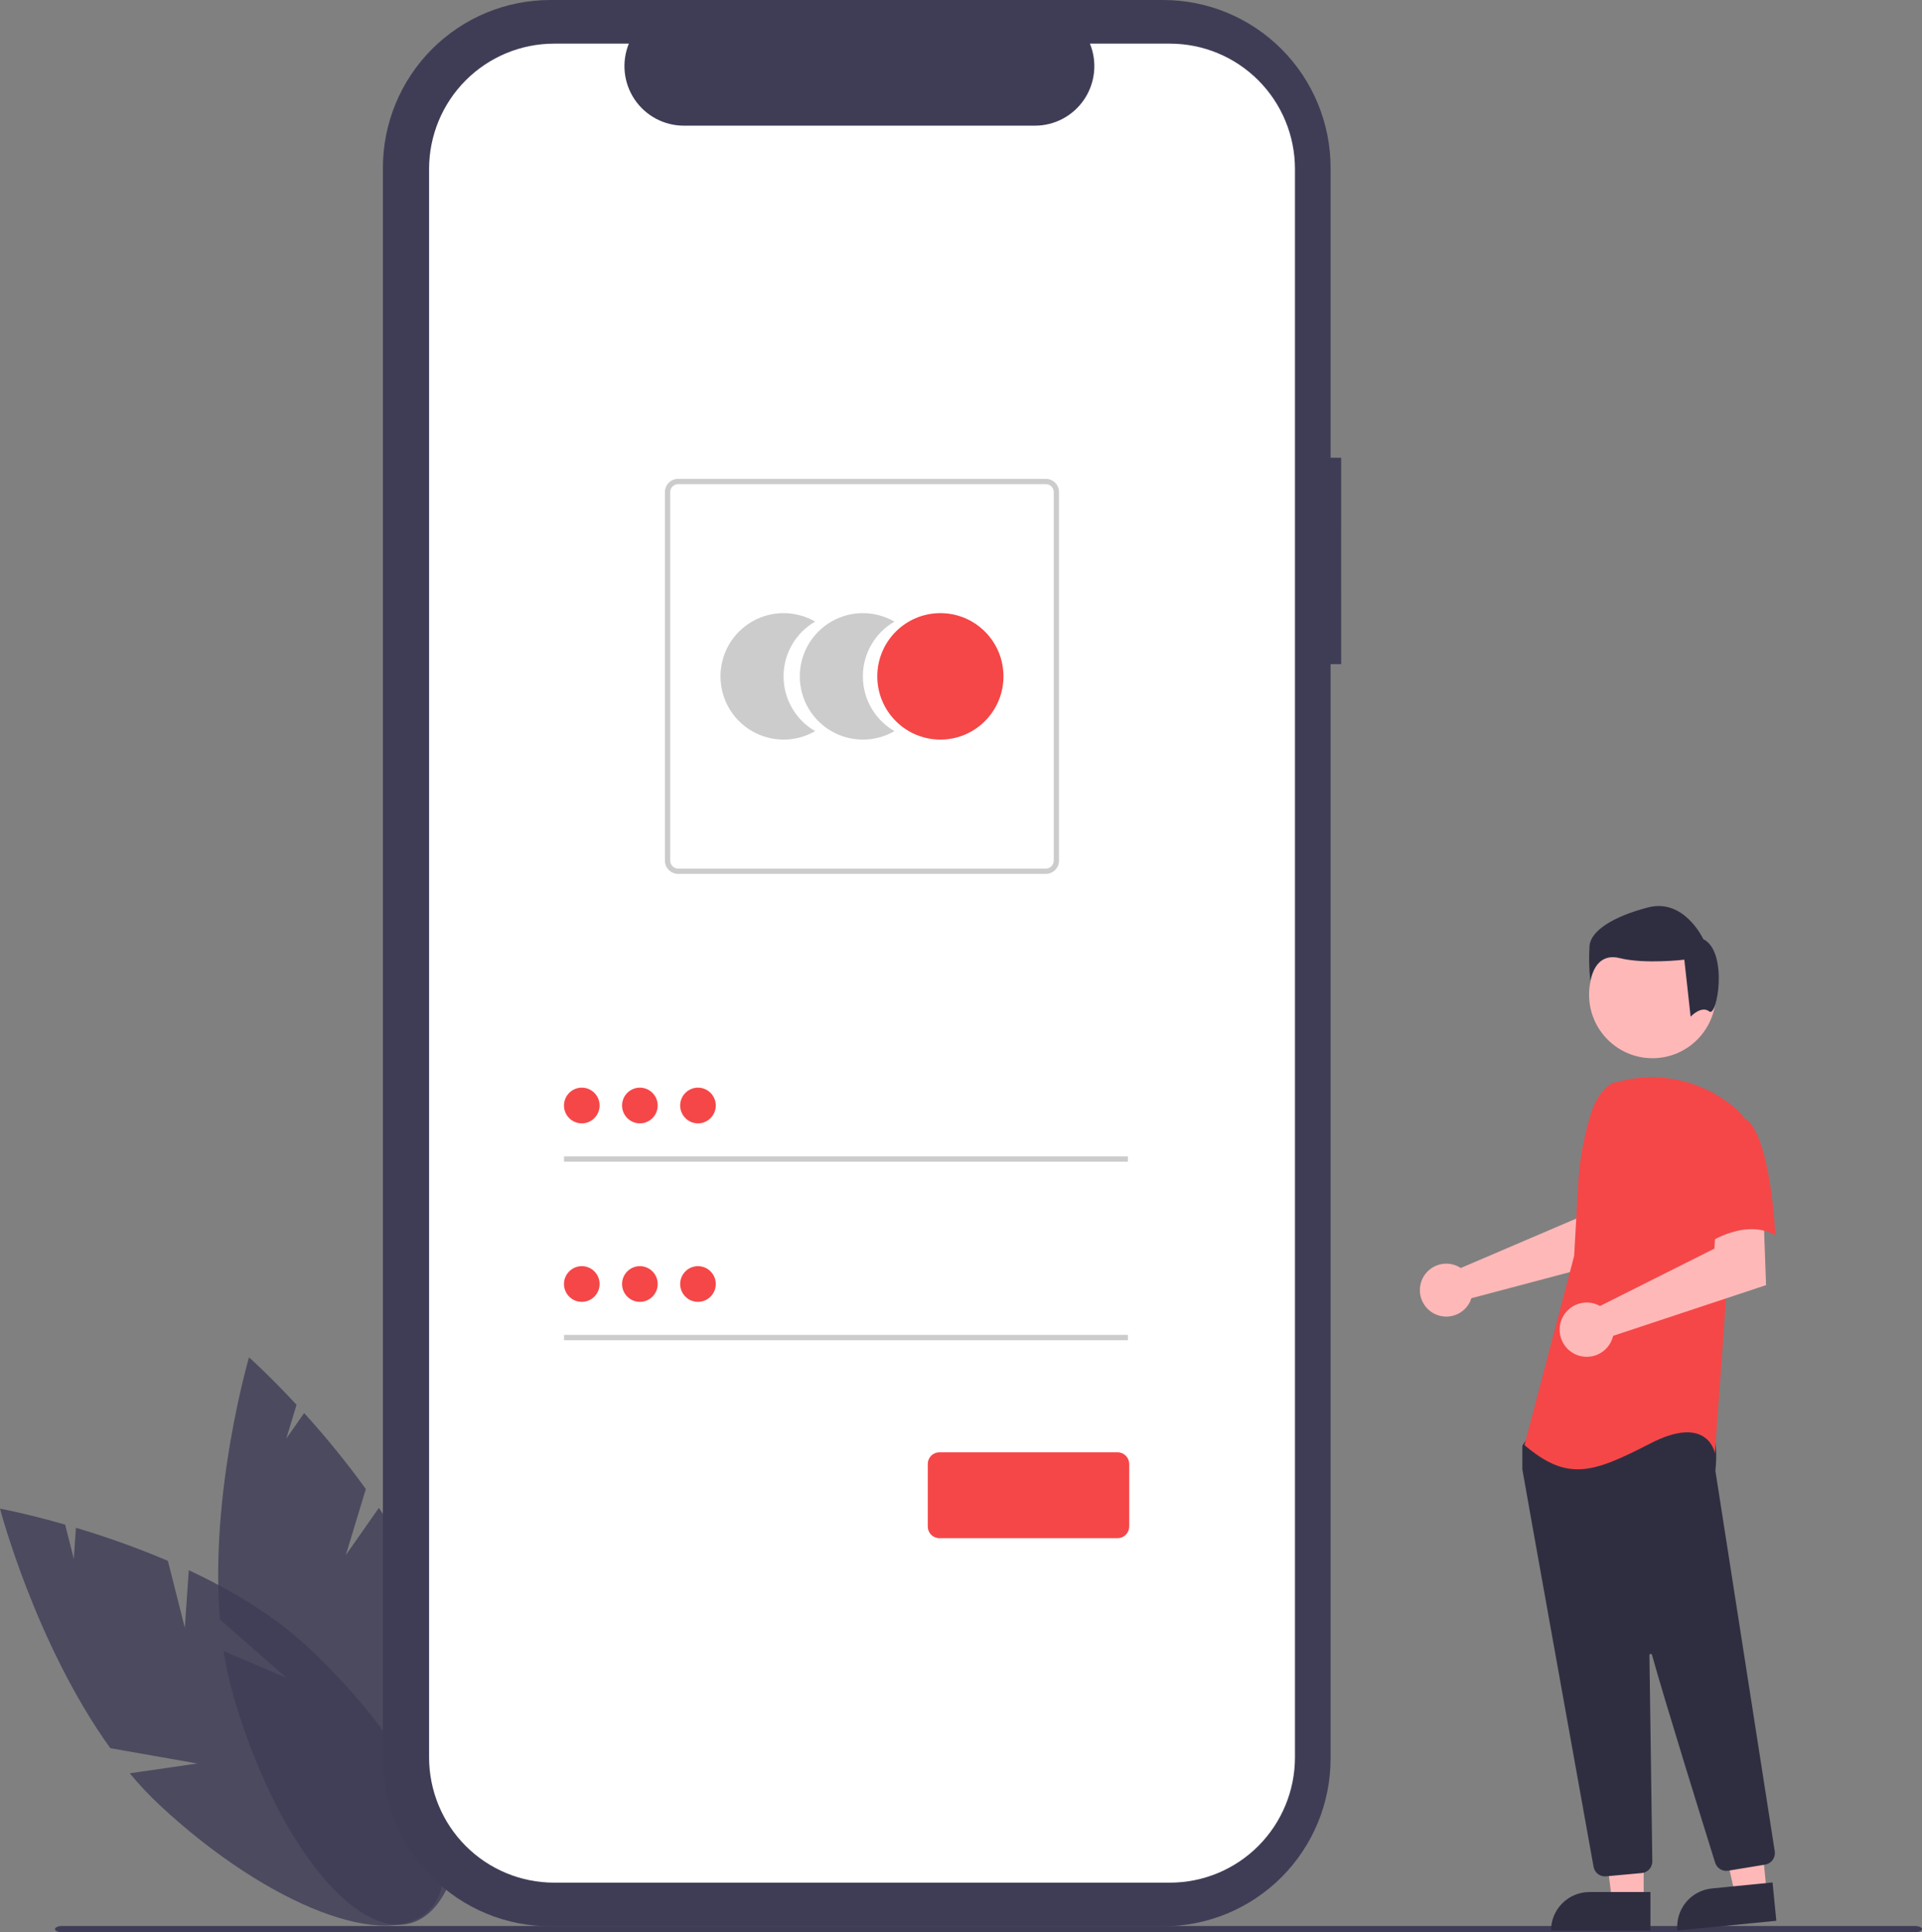 <svg width="187" height="188" viewBox="0 0 187 188" fill="none" xmlns="http://www.w3.org/2000/svg">
<rect x="0" y="0" width="187" height="188" fill="#808080" stroke="none"/>
<g clip-path="url(#clip0_173_544)">
<path d="M17.983 158.374L16.336 151.863C13.416 150.622 10.428 149.548 7.388 148.645L7.18 151.671L6.337 148.337C2.566 147.257 0 146.781 0 146.781C0 146.781 3.465 159.99 10.734 170.088L19.203 171.579L12.623 172.53C13.538 173.633 14.521 174.677 15.566 175.656C26.139 185.494 37.916 190.007 41.87 185.737C45.824 181.467 40.458 170.031 29.884 160.195C26.606 157.145 22.489 154.698 18.367 152.771L17.983 158.374Z" fill="#3F3D56" fill-opacity="0.8"/>
<path d="M33.645 151.302L35.593 144.875C33.733 142.3 31.73 139.833 29.593 137.484L27.855 139.967L28.852 136.676C26.18 133.798 24.229 132.062 24.229 132.062C24.229 132.062 20.384 145.165 21.399 157.575L27.88 163.24L21.756 160.645C21.97 162.063 22.273 163.466 22.663 164.846C26.642 178.745 34.395 188.711 39.982 187.104C45.569 185.498 46.873 172.928 42.894 159.028C41.661 154.719 39.398 150.491 36.863 146.706L33.645 151.302Z" fill="#3F3D56" fill-opacity="0.8"/>
<path d="M130.488 44.537H129.46V16.328C129.46 14.184 129.039 12.06 128.22 10.079C127.402 8.098 126.202 6.298 124.689 4.782C123.177 3.266 121.381 2.063 119.405 1.243C117.428 0.422 115.31 0 113.171 0H53.543C49.223 0 45.079 1.72 42.025 4.782C38.97 7.844 37.253 11.997 37.253 16.328V171.091C37.253 173.235 37.675 175.358 38.493 177.339C39.312 179.32 40.512 181.12 42.025 182.636C43.537 184.152 45.333 185.355 47.309 186.176C49.285 186.996 51.404 187.418 53.543 187.418H113.171C117.491 187.418 121.634 185.698 124.689 182.636C127.744 179.574 129.46 175.421 129.46 171.091V64.618H130.487L130.488 44.537Z" fill="#3F3D56"/>
<path d="M113.828 4.246H106.045C106.403 5.126 106.54 6.08 106.443 7.025C106.347 7.971 106.019 8.877 105.491 9.666C104.962 10.454 104.248 11.1 103.411 11.547C102.575 11.993 101.642 12.227 100.694 12.227H66.534C65.586 12.227 64.653 11.993 63.816 11.547C62.98 11.1 62.266 10.454 61.737 9.665C61.209 8.877 60.882 7.97 60.785 7.025C60.688 6.08 60.825 5.126 61.183 4.246H53.913C50.687 4.246 47.593 5.531 45.311 7.818C43.03 10.104 41.748 13.206 41.748 16.44V170.978C41.748 174.212 43.03 177.313 45.311 179.6C47.593 181.887 50.687 183.171 53.913 183.171H113.828C117.055 183.171 120.149 181.887 122.43 179.6C124.711 177.313 125.993 174.212 125.993 170.978V170.978V16.439C125.993 13.206 124.711 10.104 122.43 7.818C120.149 5.531 117.055 4.246 113.828 4.246V4.246Z" fill="white"/>
<path d="M76.236 65.806C76.236 64.726 76.519 63.665 77.058 62.73C77.597 61.794 78.373 61.018 79.306 60.478C78.373 59.938 77.314 59.654 76.237 59.653C75.159 59.653 74.101 59.938 73.168 60.477C72.234 61.017 71.459 61.794 70.92 62.73C70.382 63.665 70.098 64.726 70.098 65.806C70.098 66.886 70.382 67.947 70.92 68.883C71.459 69.818 72.234 70.595 73.168 71.135C74.101 71.675 75.159 71.959 76.237 71.959C77.314 71.959 78.373 71.674 79.306 71.134C78.373 70.595 77.597 69.818 77.058 68.883C76.519 67.948 76.236 66.887 76.236 65.806V65.806Z" fill="#CCCCCC"/>
<path d="M83.953 65.806C83.952 64.726 84.236 63.665 84.775 62.73C85.314 61.794 86.089 61.018 87.023 60.478C86.09 59.938 85.031 59.654 83.954 59.653C82.876 59.653 81.817 59.938 80.884 60.477C79.951 61.017 79.176 61.794 78.637 62.73C78.098 63.665 77.815 64.726 77.815 65.806C77.815 66.886 78.098 67.947 78.637 68.883C79.176 69.818 79.951 70.595 80.884 71.135C81.817 71.675 82.876 71.959 83.954 71.959C85.031 71.959 86.09 71.674 87.023 71.134C86.09 70.595 85.314 69.818 84.775 68.883C84.236 67.948 83.953 66.887 83.953 65.806V65.806Z" fill="#CCCCCC"/>
<path d="M91.494 71.959C94.884 71.959 97.632 69.204 97.632 65.806C97.632 62.408 94.884 59.654 91.494 59.654C88.104 59.654 85.356 62.408 85.356 65.806C85.356 69.204 88.104 71.959 91.494 71.959Z" fill="#F54748"/>
<path d="M101.753 85.024H65.977C65.636 85.023 65.31 84.888 65.069 84.646C64.828 84.405 64.693 84.078 64.692 83.736V47.876C64.693 47.535 64.828 47.208 65.069 46.966C65.31 46.725 65.636 46.589 65.977 46.589H101.753C102.093 46.589 102.42 46.725 102.661 46.966C102.902 47.208 103.037 47.535 103.037 47.876V83.736C103.037 84.078 102.902 84.405 102.661 84.646C102.42 84.888 102.093 85.023 101.753 85.024V85.024ZM65.977 47.104C65.773 47.104 65.577 47.186 65.432 47.331C65.288 47.475 65.207 47.672 65.206 47.877V83.736C65.207 83.941 65.288 84.138 65.432 84.282C65.577 84.427 65.773 84.509 65.977 84.509H101.753C101.957 84.509 102.153 84.427 102.298 84.282C102.442 84.138 102.523 83.941 102.524 83.736V47.877C102.523 47.672 102.442 47.475 102.298 47.331C102.153 47.186 101.957 47.104 101.753 47.104H65.977Z" fill="#CCCCCC"/>
<path d="M109.741 112.512H54.872V113.027H109.741V112.512Z" fill="#CCCCCC"/>
<path d="M56.605 109.296C57.562 109.296 58.337 108.518 58.337 107.559C58.337 106.6 57.562 105.822 56.605 105.822C55.648 105.822 54.872 106.6 54.872 107.559C54.872 108.518 55.648 109.296 56.605 109.296Z" fill="#F54748"/>
<path d="M109.741 129.88H54.872V130.395H109.741V129.88Z" fill="#CCCCCC"/>
<path d="M56.605 126.664C57.562 126.664 58.337 125.886 58.337 124.927C58.337 123.968 57.562 123.19 56.605 123.19C55.648 123.19 54.872 123.968 54.872 124.927C54.872 125.886 55.648 126.664 56.605 126.664Z" fill="#F54748"/>
<path d="M108.737 149.657H91.397C91.097 149.657 90.81 149.538 90.598 149.325C90.386 149.113 90.267 148.825 90.267 148.525V142.433C90.267 142.133 90.386 141.845 90.598 141.633C90.81 141.42 91.097 141.301 91.397 141.301H108.737C109.036 141.301 109.323 141.42 109.535 141.633C109.747 141.845 109.866 142.133 109.867 142.433V148.525C109.866 148.825 109.747 149.113 109.535 149.325C109.323 149.538 109.036 149.657 108.737 149.657V149.657Z" fill="#F54748"/>
<path d="M62.257 109.296C63.214 109.296 63.99 108.518 63.99 107.559C63.99 106.6 63.214 105.822 62.257 105.822C61.3 105.822 60.524 106.6 60.524 107.559C60.524 108.518 61.3 109.296 62.257 109.296Z" fill="#F54748"/>
<path d="M67.909 109.296C68.866 109.296 69.642 108.518 69.642 107.559C69.642 106.6 68.866 105.822 67.909 105.822C66.952 105.822 66.176 106.6 66.176 107.559C66.176 108.518 66.952 109.296 67.909 109.296Z" fill="#F54748"/>
<path d="M62.257 126.664C63.214 126.664 63.99 125.886 63.99 124.927C63.99 123.968 63.214 123.19 62.257 123.19C61.3 123.19 60.524 123.968 60.524 124.927C60.524 125.886 61.3 126.664 62.257 126.664Z" fill="#F54748"/>
<path d="M67.909 126.664C68.866 126.664 69.642 125.886 69.642 124.927C69.642 123.968 68.866 123.19 67.909 123.19C66.952 123.19 66.176 123.968 66.176 124.927C66.176 125.886 66.952 126.664 67.909 126.664Z" fill="#F54748"/>
<path d="M186.301 188H6.045C5.659 188 5.347 187.863 5.347 187.693C5.347 187.524 5.659 187.387 6.045 187.387H186.301C186.687 187.387 187 187.524 187 187.693C187 187.863 186.687 188 186.301 188Z" fill="#3F3D56"/>
<path d="M141.766 123.172C141.89 123.228 142.008 123.294 142.121 123.37L153.381 118.552L153.783 115.579L158.282 115.552L158.017 122.371L143.154 126.311C143.123 126.414 143.085 126.516 143.042 126.615C142.827 127.074 142.481 127.46 142.048 127.723C141.615 127.987 141.115 128.116 140.609 128.095C140.103 128.074 139.614 127.904 139.205 127.605C138.795 127.307 138.482 126.894 138.306 126.418C138.13 125.942 138.098 125.425 138.214 124.931C138.33 124.437 138.589 123.988 138.959 123.641C139.329 123.295 139.792 123.065 140.292 122.981C140.791 122.898 141.304 122.964 141.766 123.172V123.172Z" fill="#FFB8B8"/>
<path d="M159.919 184.966H156.841L155.377 173.066L159.919 173.066L159.919 184.966Z" fill="#FFB8B8"/>
<path d="M154.642 184.085H160.578V187.831H150.905C150.905 186.837 151.299 185.884 151.999 185.182C152.7 184.479 153.651 184.085 154.642 184.085Z" fill="#2F2E41"/>
<path d="M171.889 184.094L168.826 184.397L166.205 172.698L170.726 172.252L171.889 184.094Z" fill="#FFB8B8"/>
<path d="M166.552 183.736L172.46 183.152L172.826 186.881L163.199 187.831C163.151 187.341 163.2 186.847 163.342 186.376C163.485 185.906 163.718 185.468 164.029 185.087C164.341 184.707 164.724 184.392 165.157 184.16C165.59 183.928 166.064 183.784 166.552 183.736Z" fill="#2F2E41"/>
<path d="M160.776 102.958C164.181 102.958 166.942 100.191 166.942 96.777C166.942 93.364 164.181 90.596 160.776 90.596C157.37 90.596 154.609 93.364 154.609 96.777C154.609 100.191 157.37 102.958 160.776 102.958Z" fill="#FFB8B8"/>
<path d="M156.153 182.56C155.888 182.56 155.632 182.467 155.429 182.297C155.227 182.127 155.09 181.89 155.045 181.629C153.451 172.765 148.244 143.78 148.119 142.977C148.117 142.959 148.115 142.94 148.115 142.921V140.76C148.115 140.682 148.14 140.605 148.186 140.541L148.874 139.575C148.906 139.529 148.949 139.49 148.999 139.463C149.049 139.436 149.104 139.42 149.161 139.418C153.083 139.234 165.927 138.693 166.548 139.47C167.171 140.251 166.951 142.618 166.9 143.084L166.903 143.133L172.674 180.124C172.719 180.419 172.646 180.72 172.472 180.962C172.297 181.203 172.035 181.367 171.741 181.416L168.137 182.011C167.868 182.054 167.593 182 167.362 181.857C167.13 181.714 166.957 181.492 166.875 181.233C165.76 177.662 162.022 165.651 160.727 161.004C160.719 160.974 160.7 160.949 160.675 160.932C160.649 160.915 160.619 160.908 160.588 160.913C160.558 160.917 160.531 160.932 160.511 160.955C160.491 160.978 160.48 161.008 160.481 161.039C160.545 165.469 160.702 176.772 160.756 180.676L160.762 181.097C160.764 181.382 160.66 181.657 160.469 181.868C160.279 182.08 160.017 182.212 159.734 182.238L156.258 182.555C156.223 182.558 156.188 182.56 156.153 182.56Z" fill="#2F2E41"/>
<path d="M156.862 105.388C155.786 106.029 155.142 107.208 154.773 108.407C154.089 110.626 153.677 112.921 153.546 115.241L153.156 122.187L148.322 140.6C152.512 144.153 154.928 143.346 160.569 140.439C166.209 137.532 166.853 141.408 166.853 141.408L167.981 125.741L169.592 108.621C169.231 108.184 168.821 107.79 168.372 107.445C166.882 106.284 165.149 105.477 163.304 105.085C161.458 104.692 159.548 104.725 157.716 105.181L156.862 105.388Z" fill="#F54748"/>
<path d="M155.292 126.89C155.422 126.939 155.548 126.999 155.669 127.068L166.803 121.482L166.988 118.456L171.58 118.138L171.827 125.036L156.947 129.969C156.826 130.491 156.549 130.964 156.152 131.324C155.756 131.685 155.26 131.916 154.73 131.987C154.199 132.058 153.66 131.965 153.183 131.721C152.707 131.478 152.315 131.094 152.062 130.622C151.808 130.15 151.703 129.612 151.762 129.078C151.821 128.545 152.04 128.043 152.391 127.638C152.742 127.233 153.207 126.944 153.725 126.811C154.243 126.677 154.79 126.705 155.292 126.89Z" fill="#FFB8B8"/>
<path d="M169.512 108.699C172.251 109.668 172.734 120.168 172.734 120.168C169.511 118.391 165.643 121.298 165.643 121.298C165.643 121.298 164.838 118.552 163.871 114.999C163.579 114 163.544 112.942 163.769 111.926C163.995 110.909 164.473 109.966 165.16 109.184C165.16 109.184 166.772 107.729 169.512 108.699Z" fill="#F54748"/>
<path d="M166.305 98.412C165.536 97.795 164.488 98.915 164.488 98.915L163.874 93.371C163.874 93.371 160.032 93.832 157.574 93.217C155.115 92.602 154.731 95.45 154.731 95.45C154.604 94.299 154.579 93.14 154.654 91.985C154.808 90.599 156.805 89.212 160.339 88.288C163.873 87.364 165.717 91.368 165.717 91.368C168.176 92.6 167.073 99.028 166.305 98.412Z" fill="#2F2E41"/>
</g>
<defs>
<clipPath id="clip0_173_544">
<rect width="187" height="188" fill="white"/>
</clipPath>
</defs>
</svg>
